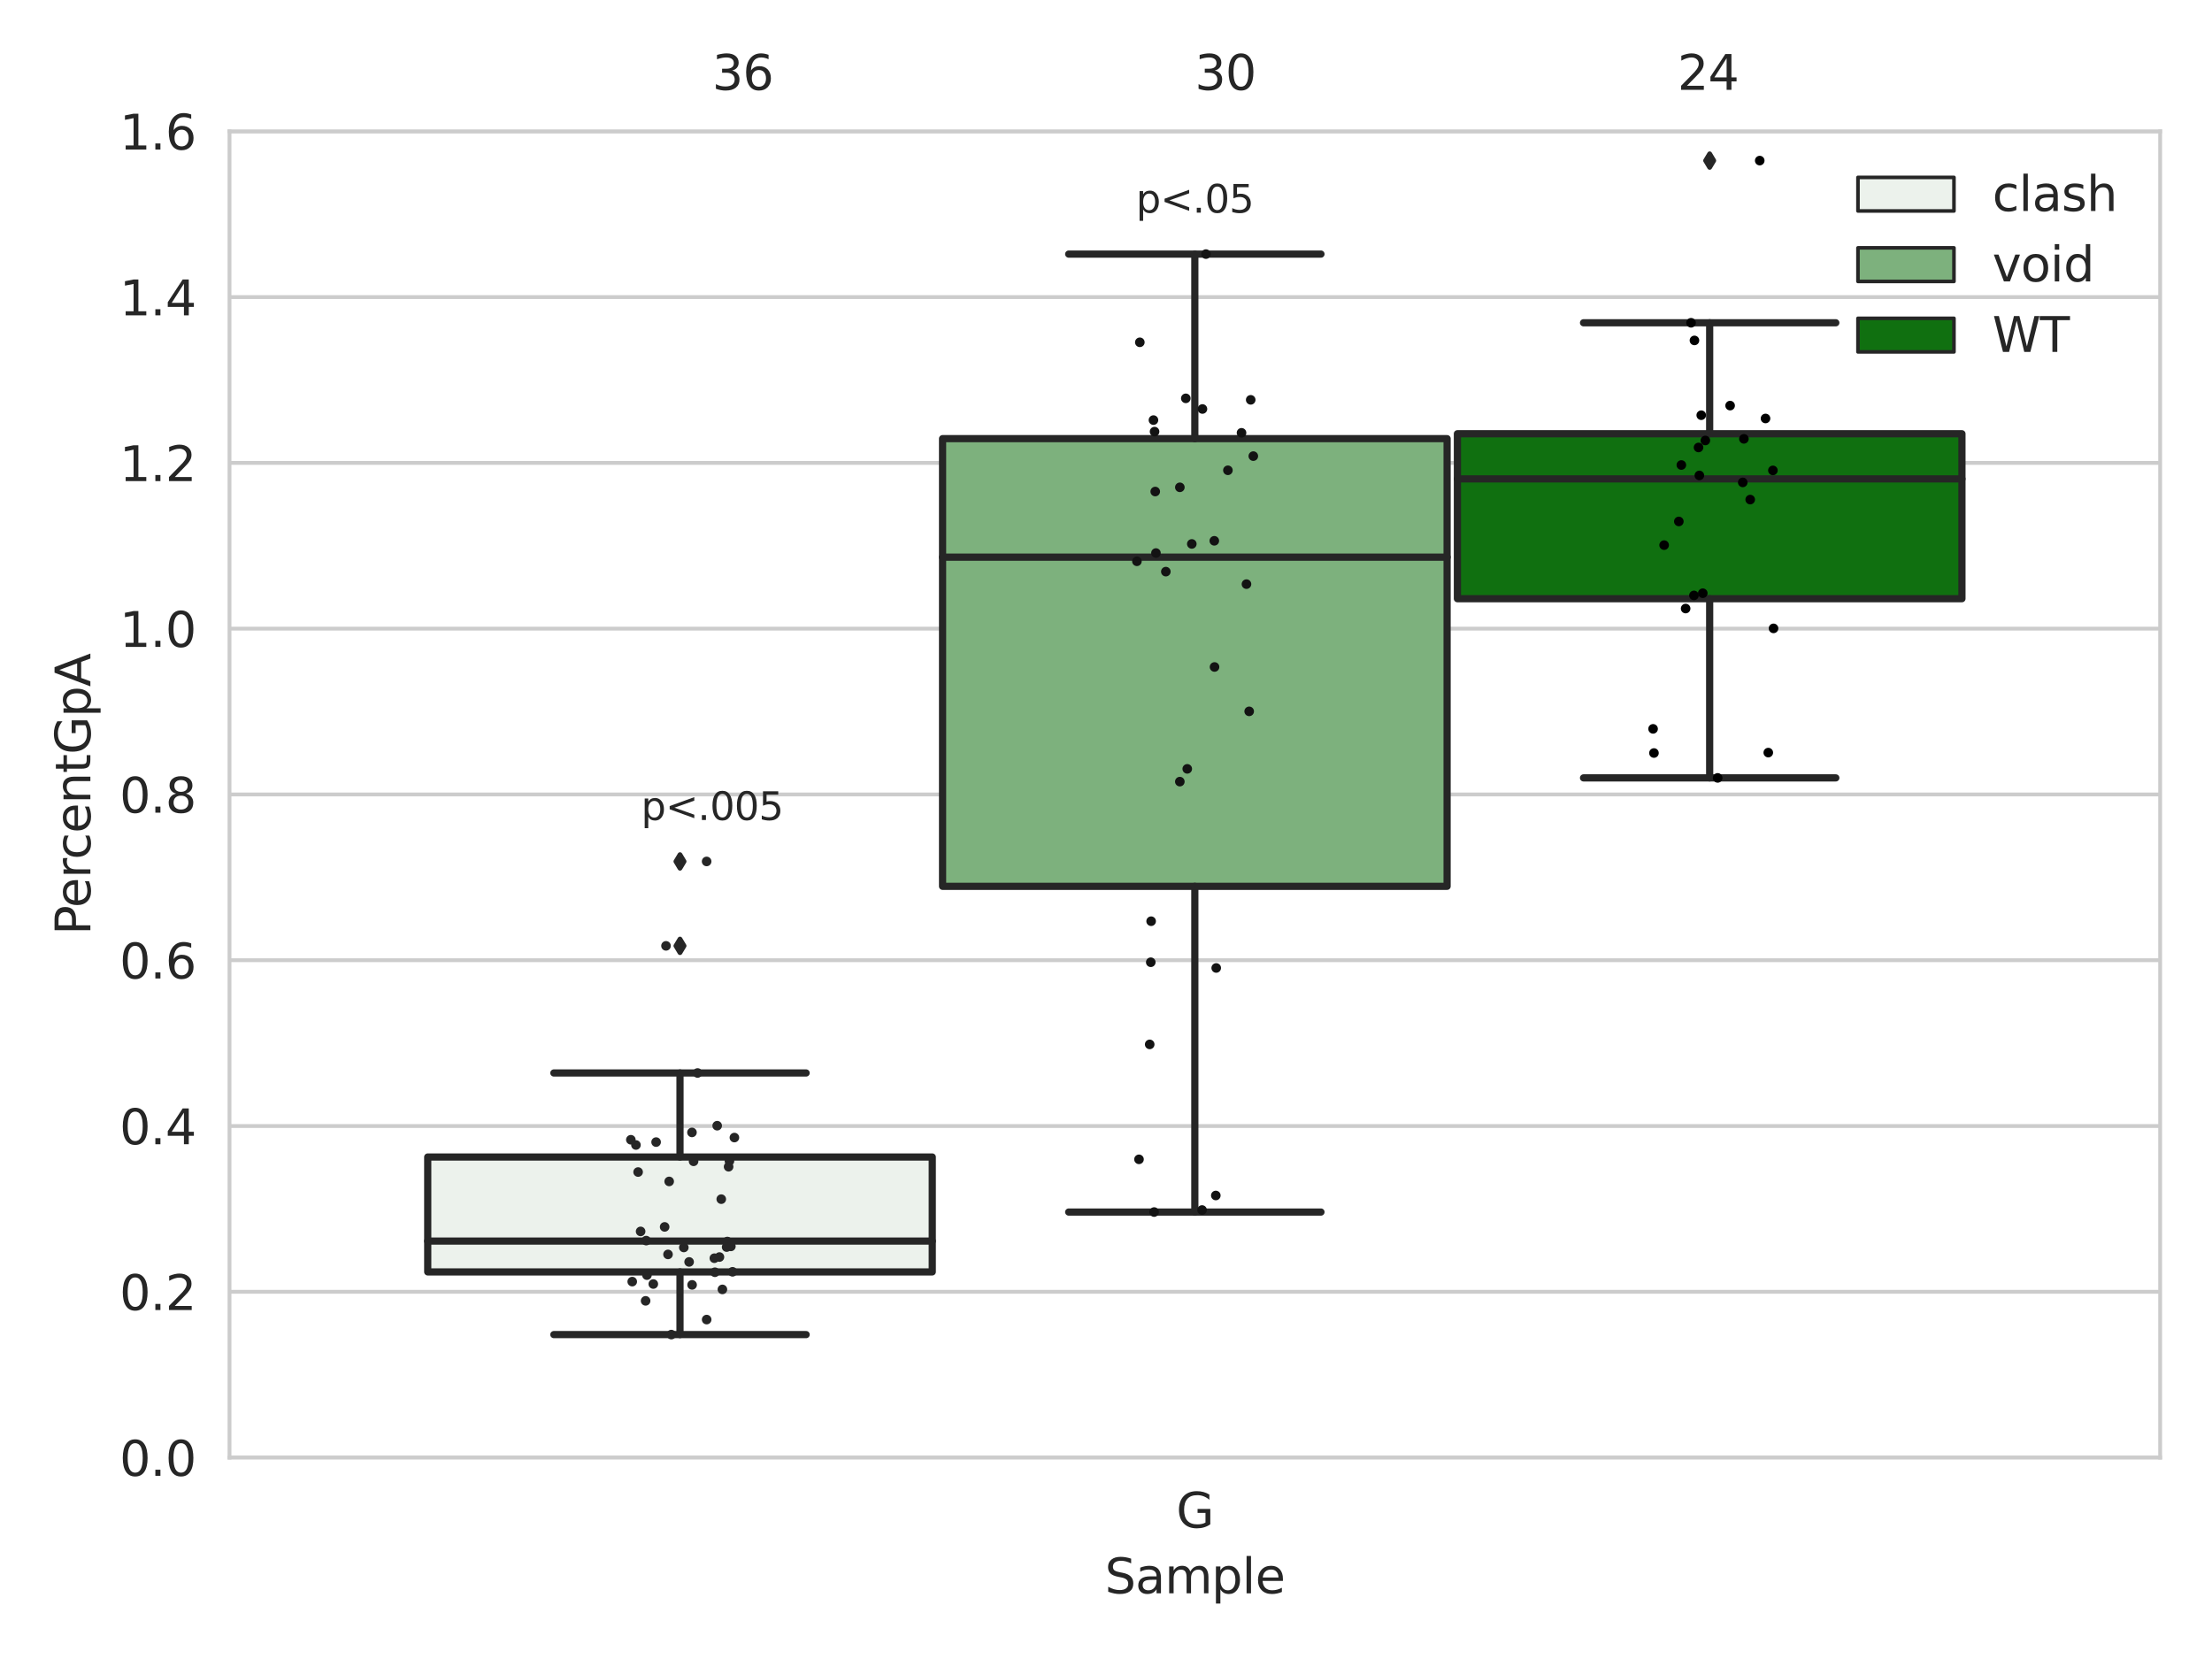 <?xml version="1.0" encoding="utf-8" standalone="no"?>
<!DOCTYPE svg PUBLIC "-//W3C//DTD SVG 1.1//EN"
  "http://www.w3.org/Graphics/SVG/1.1/DTD/svg11.dtd">
<svg xmlns:xlink="http://www.w3.org/1999/xlink" width="460.8pt" height="345.6pt" viewBox="0 0 460.8 345.6" xmlns="http://www.w3.org/2000/svg" version="1.1">
 <defs>
  <style type="text/css">*{stroke-linejoin: round; stroke-linecap: butt}</style>
 </defs>
 <g id="figure_1">
  <g id="patch_1">
   <path d="M 0 345.6 
L 460.8 345.6 
L 460.8 0 
L 0 0 
z
" style="fill: #ffffff"/>
  </g>
  <g id="axes_1">
   <g id="patch_2">
    <path d="M 47.81 303.64 
L 450 303.64 
L 450 27.354 
L 47.81 27.354 
z
" style="fill: #ffffff"/>
   </g>
   <g id="matplotlib.axis_1">
    <g id="xtick_1">
     <g id="text_1">
      <!-- G -->
      <g style="fill: #262626" transform="translate(245.031 318.238)scale(0.1 -0.1)">
       <defs>
        <path id="DejaVuSans-47" d="M 3809 666 
L 3809 1919 
L 2778 1919 
L 2778 2438 
L 4434 2438 
L 4434 434 
Q 4069 175 3628 42 
Q 3188 -91 2688 -91 
Q 1594 -91 976 548 
Q 359 1188 359 2328 
Q 359 3472 976 4111 
Q 1594 4750 2688 4750 
Q 3144 4750 3555 4637 
Q 3966 4525 4313 4306 
L 4313 3634 
Q 3963 3931 3569 4081 
Q 3175 4231 2741 4231 
Q 1884 4231 1454 3753 
Q 1025 3275 1025 2328 
Q 1025 1384 1454 906 
Q 1884 428 2741 428 
Q 3075 428 3337 486 
Q 3600 544 3809 666 
z
" transform="scale(0.016)"/>
       </defs>
       <use xlink:href="#DejaVuSans-47"/>
      </g>
     </g>
    </g>
    <g id="text_2">
     <!-- Sample -->
     <g style="fill: #262626" transform="translate(230.157 331.917)scale(0.1 -0.1)">
      <defs>
       <path id="DejaVuSans-53" d="M 3425 4513 
L 3425 3897 
Q 3066 4069 2747 4153 
Q 2428 4238 2131 4238 
Q 1616 4238 1336 4038 
Q 1056 3838 1056 3469 
Q 1056 3159 1242 3001 
Q 1428 2844 1947 2747 
L 2328 2669 
Q 3034 2534 3370 2195 
Q 3706 1856 3706 1288 
Q 3706 609 3251 259 
Q 2797 -91 1919 -91 
Q 1588 -91 1214 -16 
Q 841 59 441 206 
L 441 856 
Q 825 641 1194 531 
Q 1563 422 1919 422 
Q 2459 422 2753 634 
Q 3047 847 3047 1241 
Q 3047 1584 2836 1778 
Q 2625 1972 2144 2069 
L 1759 2144 
Q 1053 2284 737 2584 
Q 422 2884 422 3419 
Q 422 4038 858 4394 
Q 1294 4750 2059 4750 
Q 2388 4750 2728 4690 
Q 3069 4631 3425 4513 
z
" transform="scale(0.016)"/>
       <path id="DejaVuSans-61" d="M 2194 1759 
Q 1497 1759 1228 1600 
Q 959 1441 959 1056 
Q 959 750 1161 570 
Q 1363 391 1709 391 
Q 2188 391 2477 730 
Q 2766 1069 2766 1631 
L 2766 1759 
L 2194 1759 
z
M 3341 1997 
L 3341 0 
L 2766 0 
L 2766 531 
Q 2569 213 2275 61 
Q 1981 -91 1556 -91 
Q 1019 -91 701 211 
Q 384 513 384 1019 
Q 384 1609 779 1909 
Q 1175 2209 1959 2209 
L 2766 2209 
L 2766 2266 
Q 2766 2663 2505 2880 
Q 2244 3097 1772 3097 
Q 1472 3097 1187 3025 
Q 903 2953 641 2809 
L 641 3341 
Q 956 3463 1253 3523 
Q 1550 3584 1831 3584 
Q 2591 3584 2966 3190 
Q 3341 2797 3341 1997 
z
" transform="scale(0.016)"/>
       <path id="DejaVuSans-6d" d="M 3328 2828 
Q 3544 3216 3844 3400 
Q 4144 3584 4550 3584 
Q 5097 3584 5394 3201 
Q 5691 2819 5691 2113 
L 5691 0 
L 5113 0 
L 5113 2094 
Q 5113 2597 4934 2840 
Q 4756 3084 4391 3084 
Q 3944 3084 3684 2787 
Q 3425 2491 3425 1978 
L 3425 0 
L 2847 0 
L 2847 2094 
Q 2847 2600 2669 2842 
Q 2491 3084 2119 3084 
Q 1678 3084 1418 2786 
Q 1159 2488 1159 1978 
L 1159 0 
L 581 0 
L 581 3500 
L 1159 3500 
L 1159 2956 
Q 1356 3278 1631 3431 
Q 1906 3584 2284 3584 
Q 2666 3584 2933 3390 
Q 3200 3197 3328 2828 
z
" transform="scale(0.016)"/>
       <path id="DejaVuSans-70" d="M 1159 525 
L 1159 -1331 
L 581 -1331 
L 581 3500 
L 1159 3500 
L 1159 2969 
Q 1341 3281 1617 3432 
Q 1894 3584 2278 3584 
Q 2916 3584 3314 3078 
Q 3713 2572 3713 1747 
Q 3713 922 3314 415 
Q 2916 -91 2278 -91 
Q 1894 -91 1617 61 
Q 1341 213 1159 525 
z
M 3116 1747 
Q 3116 2381 2855 2742 
Q 2594 3103 2138 3103 
Q 1681 3103 1420 2742 
Q 1159 2381 1159 1747 
Q 1159 1113 1420 752 
Q 1681 391 2138 391 
Q 2594 391 2855 752 
Q 3116 1113 3116 1747 
z
" transform="scale(0.016)"/>
       <path id="DejaVuSans-6c" d="M 603 4863 
L 1178 4863 
L 1178 0 
L 603 0 
L 603 4863 
z
" transform="scale(0.016)"/>
       <path id="DejaVuSans-65" d="M 3597 1894 
L 3597 1613 
L 953 1613 
Q 991 1019 1311 708 
Q 1631 397 2203 397 
Q 2534 397 2845 478 
Q 3156 559 3463 722 
L 3463 178 
Q 3153 47 2828 -22 
Q 2503 -91 2169 -91 
Q 1331 -91 842 396 
Q 353 884 353 1716 
Q 353 2575 817 3079 
Q 1281 3584 2069 3584 
Q 2775 3584 3186 3129 
Q 3597 2675 3597 1894 
z
M 3022 2063 
Q 3016 2534 2758 2815 
Q 2500 3097 2075 3097 
Q 1594 3097 1305 2825 
Q 1016 2553 972 2059 
L 3022 2063 
z
" transform="scale(0.016)"/>
      </defs>
      <use xlink:href="#DejaVuSans-53"/>
      <use xlink:href="#DejaVuSans-61" x="63.477"/>
      <use xlink:href="#DejaVuSans-6d" x="124.756"/>
      <use xlink:href="#DejaVuSans-70" x="222.168"/>
      <use xlink:href="#DejaVuSans-6c" x="285.645"/>
      <use xlink:href="#DejaVuSans-65" x="313.428"/>
     </g>
    </g>
   </g>
   <g id="matplotlib.axis_2">
    <g id="ytick_1">
     <g id="line2d_1">
      <path d="M 47.81 303.64 
L 450 303.64 
" clip-path="url(#p12801e3c61)" style="fill: none; stroke: #cccccc; stroke-width: 0.8; stroke-linecap: round"/>
     </g>
     <g id="text_3">
      <!-- 0.0 -->
      <g style="fill: #262626" transform="translate(24.907 307.439)scale(0.1 -0.1)">
       <defs>
        <path id="DejaVuSans-30" d="M 2034 4250 
Q 1547 4250 1301 3770 
Q 1056 3291 1056 2328 
Q 1056 1369 1301 889 
Q 1547 409 2034 409 
Q 2525 409 2770 889 
Q 3016 1369 3016 2328 
Q 3016 3291 2770 3770 
Q 2525 4250 2034 4250 
z
M 2034 4750 
Q 2819 4750 3233 4129 
Q 3647 3509 3647 2328 
Q 3647 1150 3233 529 
Q 2819 -91 2034 -91 
Q 1250 -91 836 529 
Q 422 1150 422 2328 
Q 422 3509 836 4129 
Q 1250 4750 2034 4750 
z
" transform="scale(0.016)"/>
        <path id="DejaVuSans-2e" d="M 684 794 
L 1344 794 
L 1344 0 
L 684 0 
L 684 794 
z
" transform="scale(0.016)"/>
       </defs>
       <use xlink:href="#DejaVuSans-30"/>
       <use xlink:href="#DejaVuSans-2e" x="63.623"/>
       <use xlink:href="#DejaVuSans-30" x="95.41"/>
      </g>
     </g>
    </g>
    <g id="ytick_2">
     <g id="line2d_2">
      <path d="M 47.81 269.104 
L 450 269.104 
" clip-path="url(#p12801e3c61)" style="fill: none; stroke: #cccccc; stroke-width: 0.8; stroke-linecap: round"/>
     </g>
     <g id="text_4">
      <!-- 0.2 -->
      <g style="fill: #262626" transform="translate(24.907 272.903)scale(0.1 -0.1)">
       <defs>
        <path id="DejaVuSans-32" d="M 1228 531 
L 3431 531 
L 3431 0 
L 469 0 
L 469 531 
Q 828 903 1448 1529 
Q 2069 2156 2228 2338 
Q 2531 2678 2651 2914 
Q 2772 3150 2772 3378 
Q 2772 3750 2511 3984 
Q 2250 4219 1831 4219 
Q 1534 4219 1204 4116 
Q 875 4013 500 3803 
L 500 4441 
Q 881 4594 1212 4672 
Q 1544 4750 1819 4750 
Q 2544 4750 2975 4387 
Q 3406 4025 3406 3419 
Q 3406 3131 3298 2873 
Q 3191 2616 2906 2266 
Q 2828 2175 2409 1742 
Q 1991 1309 1228 531 
z
" transform="scale(0.016)"/>
       </defs>
       <use xlink:href="#DejaVuSans-30"/>
       <use xlink:href="#DejaVuSans-2e" x="63.623"/>
       <use xlink:href="#DejaVuSans-32" x="95.41"/>
      </g>
     </g>
    </g>
    <g id="ytick_3">
     <g id="line2d_3">
      <path d="M 47.81 234.568 
L 450 234.568 
" clip-path="url(#p12801e3c61)" style="fill: none; stroke: #cccccc; stroke-width: 0.8; stroke-linecap: round"/>
     </g>
     <g id="text_5">
      <!-- 0.4 -->
      <g style="fill: #262626" transform="translate(24.907 238.368)scale(0.1 -0.1)">
       <defs>
        <path id="DejaVuSans-34" d="M 2419 4116 
L 825 1625 
L 2419 1625 
L 2419 4116 
z
M 2253 4666 
L 3047 4666 
L 3047 1625 
L 3713 1625 
L 3713 1100 
L 3047 1100 
L 3047 0 
L 2419 0 
L 2419 1100 
L 313 1100 
L 313 1709 
L 2253 4666 
z
" transform="scale(0.016)"/>
       </defs>
       <use xlink:href="#DejaVuSans-30"/>
       <use xlink:href="#DejaVuSans-2e" x="63.623"/>
       <use xlink:href="#DejaVuSans-34" x="95.41"/>
      </g>
     </g>
    </g>
    <g id="ytick_4">
     <g id="line2d_4">
      <path d="M 47.81 200.033 
L 450 200.033 
" clip-path="url(#p12801e3c61)" style="fill: none; stroke: #cccccc; stroke-width: 0.8; stroke-linecap: round"/>
     </g>
     <g id="text_6">
      <!-- 0.6 -->
      <g style="fill: #262626" transform="translate(24.907 203.832)scale(0.1 -0.1)">
       <defs>
        <path id="DejaVuSans-36" d="M 2113 2584 
Q 1688 2584 1439 2293 
Q 1191 2003 1191 1497 
Q 1191 994 1439 701 
Q 1688 409 2113 409 
Q 2538 409 2786 701 
Q 3034 994 3034 1497 
Q 3034 2003 2786 2293 
Q 2538 2584 2113 2584 
z
M 3366 4563 
L 3366 3988 
Q 3128 4100 2886 4159 
Q 2644 4219 2406 4219 
Q 1781 4219 1451 3797 
Q 1122 3375 1075 2522 
Q 1259 2794 1537 2939 
Q 1816 3084 2150 3084 
Q 2853 3084 3261 2657 
Q 3669 2231 3669 1497 
Q 3669 778 3244 343 
Q 2819 -91 2113 -91 
Q 1303 -91 875 529 
Q 447 1150 447 2328 
Q 447 3434 972 4092 
Q 1497 4750 2381 4750 
Q 2619 4750 2861 4703 
Q 3103 4656 3366 4563 
z
" transform="scale(0.016)"/>
       </defs>
       <use xlink:href="#DejaVuSans-30"/>
       <use xlink:href="#DejaVuSans-2e" x="63.623"/>
       <use xlink:href="#DejaVuSans-36" x="95.41"/>
      </g>
     </g>
    </g>
    <g id="ytick_5">
     <g id="line2d_5">
      <path d="M 47.81 165.497 
L 450 165.497 
" clip-path="url(#p12801e3c61)" style="fill: none; stroke: #cccccc; stroke-width: 0.8; stroke-linecap: round"/>
     </g>
     <g id="text_7">
      <!-- 0.8 -->
      <g style="fill: #262626" transform="translate(24.907 169.296)scale(0.1 -0.1)">
       <defs>
        <path id="DejaVuSans-38" d="M 2034 2216 
Q 1584 2216 1326 1975 
Q 1069 1734 1069 1313 
Q 1069 891 1326 650 
Q 1584 409 2034 409 
Q 2484 409 2743 651 
Q 3003 894 3003 1313 
Q 3003 1734 2745 1975 
Q 2488 2216 2034 2216 
z
M 1403 2484 
Q 997 2584 770 2862 
Q 544 3141 544 3541 
Q 544 4100 942 4425 
Q 1341 4750 2034 4750 
Q 2731 4750 3128 4425 
Q 3525 4100 3525 3541 
Q 3525 3141 3298 2862 
Q 3072 2584 2669 2484 
Q 3125 2378 3379 2068 
Q 3634 1759 3634 1313 
Q 3634 634 3220 271 
Q 2806 -91 2034 -91 
Q 1263 -91 848 271 
Q 434 634 434 1313 
Q 434 1759 690 2068 
Q 947 2378 1403 2484 
z
M 1172 3481 
Q 1172 3119 1398 2916 
Q 1625 2713 2034 2713 
Q 2441 2713 2670 2916 
Q 2900 3119 2900 3481 
Q 2900 3844 2670 4047 
Q 2441 4250 2034 4250 
Q 1625 4250 1398 4047 
Q 1172 3844 1172 3481 
z
" transform="scale(0.016)"/>
       </defs>
       <use xlink:href="#DejaVuSans-30"/>
       <use xlink:href="#DejaVuSans-2e" x="63.623"/>
       <use xlink:href="#DejaVuSans-38" x="95.41"/>
      </g>
     </g>
    </g>
    <g id="ytick_6">
     <g id="line2d_6">
      <path d="M 47.81 130.961 
L 450 130.961 
" clip-path="url(#p12801e3c61)" style="fill: none; stroke: #cccccc; stroke-width: 0.8; stroke-linecap: round"/>
     </g>
     <g id="text_8">
      <!-- 1.0 -->
      <g style="fill: #262626" transform="translate(24.907 134.76)scale(0.1 -0.1)">
       <defs>
        <path id="DejaVuSans-31" d="M 794 531 
L 1825 531 
L 1825 4091 
L 703 3866 
L 703 4441 
L 1819 4666 
L 2450 4666 
L 2450 531 
L 3481 531 
L 3481 0 
L 794 0 
L 794 531 
z
" transform="scale(0.016)"/>
       </defs>
       <use xlink:href="#DejaVuSans-31"/>
       <use xlink:href="#DejaVuSans-2e" x="63.623"/>
       <use xlink:href="#DejaVuSans-30" x="95.41"/>
      </g>
     </g>
    </g>
    <g id="ytick_7">
     <g id="line2d_7">
      <path d="M 47.81 96.425 
L 450 96.425 
" clip-path="url(#p12801e3c61)" style="fill: none; stroke: #cccccc; stroke-width: 0.8; stroke-linecap: round"/>
     </g>
     <g id="text_9">
      <!-- 1.2 -->
      <g style="fill: #262626" transform="translate(24.907 100.225)scale(0.1 -0.1)">
       <use xlink:href="#DejaVuSans-31"/>
       <use xlink:href="#DejaVuSans-2e" x="63.623"/>
       <use xlink:href="#DejaVuSans-32" x="95.41"/>
      </g>
     </g>
    </g>
    <g id="ytick_8">
     <g id="line2d_8">
      <path d="M 47.81 61.89 
L 450 61.89 
" clip-path="url(#p12801e3c61)" style="fill: none; stroke: #cccccc; stroke-width: 0.8; stroke-linecap: round"/>
     </g>
     <g id="text_10">
      <!-- 1.4 -->
      <g style="fill: #262626" transform="translate(24.907 65.689)scale(0.1 -0.1)">
       <use xlink:href="#DejaVuSans-31"/>
       <use xlink:href="#DejaVuSans-2e" x="63.623"/>
       <use xlink:href="#DejaVuSans-34" x="95.41"/>
      </g>
     </g>
    </g>
    <g id="ytick_9">
     <g id="line2d_9">
      <path d="M 47.81 27.354 
L 450 27.354 
" clip-path="url(#p12801e3c61)" style="fill: none; stroke: #cccccc; stroke-width: 0.8; stroke-linecap: round"/>
     </g>
     <g id="text_11">
      <!-- 1.6 -->
      <g style="fill: #262626" transform="translate(24.907 31.153)scale(0.1 -0.1)">
       <use xlink:href="#DejaVuSans-31"/>
       <use xlink:href="#DejaVuSans-2e" x="63.623"/>
       <use xlink:href="#DejaVuSans-36" x="95.41"/>
      </g>
     </g>
    </g>
    <g id="text_12">
     <!-- PercentGpA -->
     <g style="fill: #262626" transform="translate(18.827 194.774)rotate(-90)scale(0.1 -0.1)">
      <defs>
       <path id="DejaVuSans-50" d="M 1259 4147 
L 1259 2394 
L 2053 2394 
Q 2494 2394 2734 2622 
Q 2975 2850 2975 3272 
Q 2975 3691 2734 3919 
Q 2494 4147 2053 4147 
L 1259 4147 
z
M 628 4666 
L 2053 4666 
Q 2838 4666 3239 4311 
Q 3641 3956 3641 3272 
Q 3641 2581 3239 2228 
Q 2838 1875 2053 1875 
L 1259 1875 
L 1259 0 
L 628 0 
L 628 4666 
z
" transform="scale(0.016)"/>
       <path id="DejaVuSans-72" d="M 2631 2963 
Q 2534 3019 2420 3045 
Q 2306 3072 2169 3072 
Q 1681 3072 1420 2755 
Q 1159 2438 1159 1844 
L 1159 0 
L 581 0 
L 581 3500 
L 1159 3500 
L 1159 2956 
Q 1341 3275 1631 3429 
Q 1922 3584 2338 3584 
Q 2397 3584 2469 3576 
Q 2541 3569 2628 3553 
L 2631 2963 
z
" transform="scale(0.016)"/>
       <path id="DejaVuSans-63" d="M 3122 3366 
L 3122 2828 
Q 2878 2963 2633 3030 
Q 2388 3097 2138 3097 
Q 1578 3097 1268 2742 
Q 959 2388 959 1747 
Q 959 1106 1268 751 
Q 1578 397 2138 397 
Q 2388 397 2633 464 
Q 2878 531 3122 666 
L 3122 134 
Q 2881 22 2623 -34 
Q 2366 -91 2075 -91 
Q 1284 -91 818 406 
Q 353 903 353 1747 
Q 353 2603 823 3093 
Q 1294 3584 2113 3584 
Q 2378 3584 2631 3529 
Q 2884 3475 3122 3366 
z
" transform="scale(0.016)"/>
       <path id="DejaVuSans-6e" d="M 3513 2113 
L 3513 0 
L 2938 0 
L 2938 2094 
Q 2938 2591 2744 2837 
Q 2550 3084 2163 3084 
Q 1697 3084 1428 2787 
Q 1159 2491 1159 1978 
L 1159 0 
L 581 0 
L 581 3500 
L 1159 3500 
L 1159 2956 
Q 1366 3272 1645 3428 
Q 1925 3584 2291 3584 
Q 2894 3584 3203 3211 
Q 3513 2838 3513 2113 
z
" transform="scale(0.016)"/>
       <path id="DejaVuSans-74" d="M 1172 4494 
L 1172 3500 
L 2356 3500 
L 2356 3053 
L 1172 3053 
L 1172 1153 
Q 1172 725 1289 603 
Q 1406 481 1766 481 
L 2356 481 
L 2356 0 
L 1766 0 
Q 1100 0 847 248 
Q 594 497 594 1153 
L 594 3053 
L 172 3053 
L 172 3500 
L 594 3500 
L 594 4494 
L 1172 4494 
z
" transform="scale(0.016)"/>
       <path id="DejaVuSans-41" d="M 2188 4044 
L 1331 1722 
L 3047 1722 
L 2188 4044 
z
M 1831 4666 
L 2547 4666 
L 4325 0 
L 3669 0 
L 3244 1197 
L 1141 1197 
L 716 0 
L 50 0 
L 1831 4666 
z
" transform="scale(0.016)"/>
      </defs>
      <use xlink:href="#DejaVuSans-50"/>
      <use xlink:href="#DejaVuSans-65" x="56.678"/>
      <use xlink:href="#DejaVuSans-72" x="118.201"/>
      <use xlink:href="#DejaVuSans-63" x="157.064"/>
      <use xlink:href="#DejaVuSans-65" x="212.045"/>
      <use xlink:href="#DejaVuSans-6e" x="273.568"/>
      <use xlink:href="#DejaVuSans-74" x="336.947"/>
      <use xlink:href="#DejaVuSans-47" x="376.156"/>
      <use xlink:href="#DejaVuSans-70" x="453.646"/>
      <use xlink:href="#DejaVuSans-41" x="517.123"/>
     </g>
    </g>
   </g>
   <g id="patch_3">
    <path d="M 89.102 264.961 
L 194.207 264.961 
L 194.207 241.026 
L 89.102 241.026 
L 89.102 264.961 
z
" clip-path="url(#p12801e3c61)" style="fill: #ecf2ec; stroke: #262626; stroke-width: 1.5; stroke-linejoin: miter"/>
   </g>
   <g id="patch_4">
    <path d="M 196.352 184.636 
L 301.458 184.636 
L 301.458 91.378 
L 196.352 91.378 
L 196.352 184.636 
z
" clip-path="url(#p12801e3c61)" style="fill: #7db17d; stroke: #262626; stroke-width: 1.5; stroke-linejoin: miter"/>
   </g>
   <g id="patch_5">
    <path d="M 303.603 124.72 
L 408.708 124.72 
L 408.708 90.359 
L 303.603 90.359 
L 303.603 124.72 
z
" clip-path="url(#p12801e3c61)" style="fill: #107010; stroke: #262626; stroke-width: 1.5; stroke-linejoin: miter"/>
   </g>
   <g id="patch_6">
    <path d="M 248.905 303.64 
L 248.905 303.64 
L 248.905 303.64 
L 248.905 303.64 
z
" clip-path="url(#p12801e3c61)" style="fill: #ecf2ec; stroke: #262626; stroke-width: 0.75; stroke-linejoin: miter"/>
   </g>
   <g id="patch_7">
    <path d="M 248.905 303.64 
L 248.905 303.64 
L 248.905 303.64 
L 248.905 303.64 
z
" clip-path="url(#p12801e3c61)" style="fill: #7db17d; stroke: #262626; stroke-width: 0.75; stroke-linejoin: miter"/>
   </g>
   <g id="patch_8">
    <path d="M 248.905 303.64 
L 248.905 303.64 
L 248.905 303.64 
L 248.905 303.64 
z
" clip-path="url(#p12801e3c61)" style="fill: #107010; stroke: #262626; stroke-width: 0.75; stroke-linejoin: miter"/>
   </g>
   <g id="PathCollection_1"/>
   <g id="PathCollection_2"/>
   <g id="PathCollection_3"/>
   <g id="line2d_10">
    <path d="M 141.654 264.961 
L 141.654 278.019 
" clip-path="url(#p12801e3c61)" style="fill: none; stroke: #262626; stroke-width: 1.5; stroke-linecap: round"/>
   </g>
   <g id="line2d_11">
    <path d="M 141.654 241.026 
L 141.654 223.521 
" clip-path="url(#p12801e3c61)" style="fill: none; stroke: #262626; stroke-width: 1.5; stroke-linecap: round"/>
   </g>
   <g id="line2d_12">
    <path d="M 115.378 278.019 
L 167.931 278.019 
" clip-path="url(#p12801e3c61)" style="fill: none; stroke: #262626; stroke-width: 1.5; stroke-linecap: round"/>
   </g>
   <g id="line2d_13">
    <path d="M 115.378 223.521 
L 167.931 223.521 
" clip-path="url(#p12801e3c61)" style="fill: none; stroke: #262626; stroke-width: 1.5; stroke-linecap: round"/>
   </g>
   <g id="line2d_14">
    <defs>
     <path id="m57397d54c6" d="M -0 1.414 
L 0.849 0 
L 0 -1.414 
L -0.849 -0 
z
" style="stroke: #262626; stroke-linejoin: miter"/>
    </defs>
    <g clip-path="url(#p12801e3c61)">
     <use xlink:href="#m57397d54c6" x="141.654" y="179.454" style="fill: #262626; stroke: #262626; stroke-linejoin: miter"/>
     <use xlink:href="#m57397d54c6" x="141.654" y="197.038" style="fill: #262626; stroke: #262626; stroke-linejoin: miter"/>
    </g>
   </g>
   <g id="line2d_15">
    <path d="M 248.905 184.636 
L 248.905 252.492 
" clip-path="url(#p12801e3c61)" style="fill: none; stroke: #262626; stroke-width: 1.5; stroke-linecap: round"/>
   </g>
   <g id="line2d_16">
    <path d="M 248.905 91.378 
L 248.905 52.933 
" clip-path="url(#p12801e3c61)" style="fill: none; stroke: #262626; stroke-width: 1.5; stroke-linecap: round"/>
   </g>
   <g id="line2d_17">
    <path d="M 222.629 252.492 
L 275.181 252.492 
" clip-path="url(#p12801e3c61)" style="fill: none; stroke: #262626; stroke-width: 1.5; stroke-linecap: round"/>
   </g>
   <g id="line2d_18">
    <path d="M 222.629 52.933 
L 275.181 52.933 
" clip-path="url(#p12801e3c61)" style="fill: none; stroke: #262626; stroke-width: 1.5; stroke-linecap: round"/>
   </g>
   <g id="line2d_19"/>
   <g id="line2d_20">
    <path d="M 356.156 124.72 
L 356.156 162.048 
" clip-path="url(#p12801e3c61)" style="fill: none; stroke: #262626; stroke-width: 1.5; stroke-linecap: round"/>
   </g>
   <g id="line2d_21">
    <path d="M 356.156 90.359 
L 356.156 67.24 
" clip-path="url(#p12801e3c61)" style="fill: none; stroke: #262626; stroke-width: 1.5; stroke-linecap: round"/>
   </g>
   <g id="line2d_22">
    <path d="M 329.879 162.048 
L 382.432 162.048 
" clip-path="url(#p12801e3c61)" style="fill: none; stroke: #262626; stroke-width: 1.5; stroke-linecap: round"/>
   </g>
   <g id="line2d_23">
    <path d="M 329.879 67.24 
L 382.432 67.24 
" clip-path="url(#p12801e3c61)" style="fill: none; stroke: #262626; stroke-width: 1.5; stroke-linecap: round"/>
   </g>
   <g id="line2d_24">
    <g clip-path="url(#p12801e3c61)">
     <use xlink:href="#m57397d54c6" x="356.156" y="33.455" style="fill: #262626; stroke: #262626; stroke-linejoin: miter"/>
    </g>
   </g>
   <g id="line2d_25">
    <path d="M 89.102 258.537 
L 194.207 258.537 
" clip-path="url(#p12801e3c61)" style="fill: none; stroke: #262626; stroke-width: 1.5; stroke-linecap: round"/>
   </g>
   <g id="line2d_26">
    <path d="M 196.352 116.067 
L 301.458 116.067 
" clip-path="url(#p12801e3c61)" style="fill: none; stroke: #262626; stroke-width: 1.5; stroke-linecap: round"/>
   </g>
   <g id="line2d_27">
    <path d="M 303.603 99.767 
L 408.708 99.767 
" clip-path="url(#p12801e3c61)" style="fill: none; stroke: #262626; stroke-width: 1.5; stroke-linecap: round"/>
   </g>
   <g id="patch_9">
    <path d="M 47.81 303.64 
L 47.81 27.354 
" style="fill: none; stroke: #cccccc; stroke-width: 0.8; stroke-linejoin: miter; stroke-linecap: square"/>
   </g>
   <g id="patch_10">
    <path d="M 450 303.64 
L 450 27.354 
" style="fill: none; stroke: #cccccc; stroke-width: 0.8; stroke-linejoin: miter; stroke-linecap: square"/>
   </g>
   <g id="patch_11">
    <path d="M 47.81 303.64 
L 450 303.64 
" style="fill: none; stroke: #cccccc; stroke-width: 0.8; stroke-linejoin: miter; stroke-linecap: square"/>
   </g>
   <g id="patch_12">
    <path d="M 47.81 27.354 
L 450 27.354 
" style="fill: none; stroke: #cccccc; stroke-width: 0.8; stroke-linejoin: miter; stroke-linecap: square"/>
   </g>
   <g id="PathCollection_4">
    <defs>
     <path id="C0_0_6867c72a27" d="M 0 1 
C 0.265 1 0.52 0.895 0.707 0.707 
C 0.895 0.52 1 0.265 1 -0 
C 1 -0.265 0.895 -0.52 0.707 -0.707 
C 0.52 -0.895 0.265 -1 0 -1 
C -0.265 -1 -0.52 -0.895 -0.707 -0.707 
C -0.895 -0.52 -1 -0.265 -1 0 
C -1 0.265 -0.895 0.52 -0.707 0.707 
C -0.52 0.895 -0.265 1 0 1 
z
"/>
    </defs>
    <g clip-path="url(#p12801e3c61)">
     <use xlink:href="#C0_0_6867c72a27" x="131.706" y="266.983" style="fill: #262626"/>
    </g>
    <g clip-path="url(#p12801e3c61)">
     <use xlink:href="#C0_0_6867c72a27" x="151.519" y="258.633" style="fill: #262626"/>
    </g>
    <g clip-path="url(#p12801e3c61)">
     <use xlink:href="#C0_0_6867c72a27" x="136.095" y="267.484" style="fill: #262626"/>
    </g>
    <g clip-path="url(#p12801e3c61)">
     <use xlink:href="#C0_0_6867c72a27" x="132.48" y="238.523" style="fill: #262626"/>
    </g>
    <g clip-path="url(#p12801e3c61)">
     <use xlink:href="#C0_0_6867c72a27" x="150.49" y="268.606" style="fill: #262626"/>
    </g>
    <g clip-path="url(#p12801e3c61)">
     <use xlink:href="#C0_0_6867c72a27" x="148.814" y="262.108" style="fill: #262626"/>
    </g>
    <g clip-path="url(#p12801e3c61)">
     <use xlink:href="#C0_0_6867c72a27" x="144.485" y="241.922" style="fill: #262626"/>
    </g>
    <g clip-path="url(#p12801e3c61)">
     <use xlink:href="#C0_0_6867c72a27" x="148.929" y="265.032" style="fill: #262626"/>
    </g>
    <g clip-path="url(#p12801e3c61)">
     <use xlink:href="#C0_0_6867c72a27" x="144.149" y="235.901" style="fill: #262626"/>
    </g>
    <g clip-path="url(#p12801e3c61)">
     <use xlink:href="#C0_0_6867c72a27" x="147.204" y="179.454" style="fill: #262626"/>
    </g>
    <g clip-path="url(#p12801e3c61)">
     <use xlink:href="#C0_0_6867c72a27" x="138.742" y="197.038" style="fill: #262626"/>
    </g>
    <g clip-path="url(#p12801e3c61)">
     <use xlink:href="#C0_0_6867c72a27" x="139.159" y="261.315" style="fill: #262626"/>
    </g>
    <g clip-path="url(#p12801e3c61)">
     <use xlink:href="#C0_0_6867c72a27" x="147.209" y="274.891" style="fill: #262626"/>
    </g>
    <g clip-path="url(#p12801e3c61)">
     <use xlink:href="#C0_0_6867c72a27" x="151.372" y="259.79" style="fill: #262626"/>
    </g>
    <g clip-path="url(#p12801e3c61)">
     <use xlink:href="#C0_0_6867c72a27" x="149.402" y="234.504" style="fill: #262626"/>
    </g>
    <g clip-path="url(#p12801e3c61)">
     <use xlink:href="#C0_0_6867c72a27" x="144.177" y="267.664" style="fill: #262626"/>
    </g>
    <g clip-path="url(#p12801e3c61)">
     <use xlink:href="#C0_0_6867c72a27" x="134.492" y="270.989" style="fill: #262626"/>
    </g>
    <g clip-path="url(#p12801e3c61)">
     <use xlink:href="#C0_0_6867c72a27" x="143.556" y="262.883" style="fill: #262626"/>
    </g>
    <g clip-path="url(#p12801e3c61)">
     <use xlink:href="#C0_0_6867c72a27" x="138.458" y="255.585" style="fill: #262626"/>
    </g>
    <g clip-path="url(#p12801e3c61)">
     <use xlink:href="#C0_0_6867c72a27" x="152.989" y="236.976" style="fill: #262626"/>
    </g>
    <g clip-path="url(#p12801e3c61)">
     <use xlink:href="#C0_0_6867c72a27" x="136.68" y="237.918" style="fill: #262626"/>
    </g>
    <g clip-path="url(#p12801e3c61)">
     <use xlink:href="#C0_0_6867c72a27" x="149.872" y="261.864" style="fill: #262626"/>
    </g>
    <g clip-path="url(#p12801e3c61)">
     <use xlink:href="#C0_0_6867c72a27" x="151.959" y="241.861" style="fill: #262626"/>
    </g>
    <g clip-path="url(#p12801e3c61)">
     <use xlink:href="#C0_0_6867c72a27" x="139.402" y="246.113" style="fill: #262626"/>
    </g>
    <g clip-path="url(#p12801e3c61)">
     <use xlink:href="#C0_0_6867c72a27" x="152.255" y="259.646" style="fill: #262626"/>
    </g>
    <g clip-path="url(#p12801e3c61)">
     <use xlink:href="#C0_0_6867c72a27" x="132.93" y="244.156" style="fill: #262626"/>
    </g>
    <g clip-path="url(#p12801e3c61)">
     <use xlink:href="#C0_0_6867c72a27" x="150.253" y="249.806" style="fill: #262626"/>
    </g>
    <g clip-path="url(#p12801e3c61)">
     <use xlink:href="#C0_0_6867c72a27" x="151.78" y="243.054" style="fill: #262626"/>
    </g>
    <g clip-path="url(#p12801e3c61)">
     <use xlink:href="#C0_0_6867c72a27" x="139.851" y="278.019" style="fill: #262626"/>
    </g>
    <g clip-path="url(#p12801e3c61)">
     <use xlink:href="#C0_0_6867c72a27" x="145.317" y="223.521" style="fill: #262626"/>
    </g>
    <g clip-path="url(#p12801e3c61)">
     <use xlink:href="#C0_0_6867c72a27" x="134.617" y="258.441" style="fill: #262626"/>
    </g>
    <g clip-path="url(#p12801e3c61)">
     <use xlink:href="#C0_0_6867c72a27" x="134.772" y="265.632" style="fill: #262626"/>
    </g>
    <g clip-path="url(#p12801e3c61)">
     <use xlink:href="#C0_0_6867c72a27" x="133.452" y="256.525" style="fill: #262626"/>
    </g>
    <g clip-path="url(#p12801e3c61)">
     <use xlink:href="#C0_0_6867c72a27" x="152.602" y="264.938" style="fill: #262626"/>
    </g>
    <g clip-path="url(#p12801e3c61)">
     <use xlink:href="#C0_0_6867c72a27" x="131.418" y="237.431" style="fill: #262626"/>
    </g>
    <g clip-path="url(#p12801e3c61)">
     <use xlink:href="#C0_0_6867c72a27" x="142.452" y="259.87" style="fill: #262626"/>
    </g>
   </g>
   <g id="PathCollection_5">
    <defs>
     <path id="C1_0_0120d8a6a5" d="M 0 1 
C 0.265 1 0.52 0.895 0.707 0.707 
C 0.895 0.52 1 0.265 1 -0 
C 1 -0.265 0.895 -0.52 0.707 -0.707 
C 0.52 -0.895 0.265 -1 0 -1 
C -0.265 -1 -0.52 -0.895 -0.707 -0.707 
C -0.895 -0.52 -1 -0.265 -1 0 
C -1 0.265 -0.895 0.52 -0.707 0.707 
C -0.52 0.895 -0.265 1 0 1 
z
"/>
    </defs>
    <g clip-path="url(#p12801e3c61)">
     <use xlink:href="#C1_0_0120d8a6a5" x="245.781" y="162.826" style="fill: #131313"/>
    </g>
    <g clip-path="url(#p12801e3c61)">
     <use xlink:href="#C1_0_0120d8a6a5" x="253.276" y="249.041" style="fill: #131313"/>
    </g>
    <g clip-path="url(#p12801e3c61)">
     <use xlink:href="#C1_0_0120d8a6a5" x="247.327" y="160.167" style="fill: #131313"/>
    </g>
    <g clip-path="url(#p12801e3c61)">
     <use xlink:href="#C1_0_0120d8a6a5" x="239.503" y="217.566" style="fill: #131313"/>
    </g>
    <g clip-path="url(#p12801e3c61)">
     <use xlink:href="#C1_0_0120d8a6a5" x="239.802" y="191.906" style="fill: #131313"/>
    </g>
    <g clip-path="url(#p12801e3c61)">
     <use xlink:href="#C1_0_0120d8a6a5" x="239.726" y="200.454" style="fill: #131313"/>
    </g>
    <g clip-path="url(#p12801e3c61)">
     <use xlink:href="#C1_0_0120d8a6a5" x="248.274" y="113.31" style="fill: #131313"/>
    </g>
    <g clip-path="url(#p12801e3c61)">
     <use xlink:href="#C1_0_0120d8a6a5" x="255.795" y="97.97" style="fill: #131313"/>
    </g>
    <g clip-path="url(#p12801e3c61)">
     <use xlink:href="#C1_0_0120d8a6a5" x="237.273" y="241.511" style="fill: #131313"/>
    </g>
    <g clip-path="url(#p12801e3c61)">
     <use xlink:href="#C1_0_0120d8a6a5" x="236.84" y="116.926" style="fill: #131313"/>
    </g>
    <g clip-path="url(#p12801e3c61)">
     <use xlink:href="#C1_0_0120d8a6a5" x="250.409" y="252.069" style="fill: #131313"/>
    </g>
    <g clip-path="url(#p12801e3c61)">
     <use xlink:href="#C1_0_0120d8a6a5" x="253.361" y="201.644" style="fill: #131313"/>
    </g>
    <g clip-path="url(#p12801e3c61)">
     <use xlink:href="#C1_0_0120d8a6a5" x="251.222" y="52.933" style="fill: #131313"/>
    </g>
    <g clip-path="url(#p12801e3c61)">
     <use xlink:href="#C1_0_0120d8a6a5" x="240.286" y="87.514" style="fill: #131313"/>
    </g>
    <g clip-path="url(#p12801e3c61)">
     <use xlink:href="#C1_0_0120d8a6a5" x="240.657" y="102.395" style="fill: #131313"/>
    </g>
    <g clip-path="url(#p12801e3c61)">
     <use xlink:href="#C1_0_0120d8a6a5" x="259.663" y="121.684" style="fill: #131313"/>
    </g>
    <g clip-path="url(#p12801e3c61)">
     <use xlink:href="#C1_0_0120d8a6a5" x="260.546" y="83.293" style="fill: #131313"/>
    </g>
    <g clip-path="url(#p12801e3c61)">
     <use xlink:href="#C1_0_0120d8a6a5" x="260.227" y="148.187" style="fill: #131313"/>
    </g>
    <g clip-path="url(#p12801e3c61)">
     <use xlink:href="#C1_0_0120d8a6a5" x="237.448" y="71.308" style="fill: #131313"/>
    </g>
    <g clip-path="url(#p12801e3c61)">
     <use xlink:href="#C1_0_0120d8a6a5" x="252.962" y="112.66" style="fill: #131313"/>
    </g>
    <g clip-path="url(#p12801e3c61)">
     <use xlink:href="#C1_0_0120d8a6a5" x="242.865" y="119.082" style="fill: #131313"/>
    </g>
    <g clip-path="url(#p12801e3c61)">
     <use xlink:href="#C1_0_0120d8a6a5" x="240.806" y="115.207" style="fill: #131313"/>
    </g>
    <g clip-path="url(#p12801e3c61)">
     <use xlink:href="#C1_0_0120d8a6a5" x="258.633" y="90.165" style="fill: #131313"/>
    </g>
    <g clip-path="url(#p12801e3c61)">
     <use xlink:href="#C1_0_0120d8a6a5" x="240.516" y="89.915" style="fill: #131313"/>
    </g>
    <g clip-path="url(#p12801e3c61)">
     <use xlink:href="#C1_0_0120d8a6a5" x="247.025" y="82.982" style="fill: #131313"/>
    </g>
    <g clip-path="url(#p12801e3c61)">
     <use xlink:href="#C1_0_0120d8a6a5" x="240.43" y="252.492" style="fill: #131313"/>
    </g>
    <g clip-path="url(#p12801e3c61)">
     <use xlink:href="#C1_0_0120d8a6a5" x="245.784" y="101.518" style="fill: #131313"/>
    </g>
    <g clip-path="url(#p12801e3c61)">
     <use xlink:href="#C1_0_0120d8a6a5" x="250.491" y="85.199" style="fill: #131313"/>
    </g>
    <g clip-path="url(#p12801e3c61)">
     <use xlink:href="#C1_0_0120d8a6a5" x="261.088" y="95.018" style="fill: #131313"/>
    </g>
    <g clip-path="url(#p12801e3c61)">
     <use xlink:href="#C1_0_0120d8a6a5" x="253.01" y="138.944" style="fill: #131313"/>
    </g>
   </g>
   <g id="PathCollection_6">
    <defs>
     <path id="C2_0_c5a756f747" d="M 0 1 
C 0.265 1 0.52 0.895 0.707 0.707 
C 0.895 0.52 1 0.265 1 -0 
C 1 -0.265 0.895 -0.52 0.707 -0.707 
C 0.52 -0.895 0.265 -1 0 -1 
C -0.265 -1 -0.52 -0.895 -0.707 -0.707 
C -0.895 -0.52 -1 -0.265 -1 0 
C -1 0.265 -0.895 0.52 -0.707 0.707 
C -0.52 0.895 -0.265 1 0 1 
z
"/>
    </defs>
    <g clip-path="url(#p12801e3c61)">
     <use xlink:href="#C2_0_c5a756f747" x="352.883" y="124.036"/>
    </g>
    <g clip-path="url(#p12801e3c61)">
     <use xlink:href="#C2_0_c5a756f747" x="354.008" y="99.039"/>
    </g>
    <g clip-path="url(#p12801e3c61)">
     <use xlink:href="#C2_0_c5a756f747" x="367.791" y="87.176"/>
    </g>
    <g clip-path="url(#p12801e3c61)">
     <use xlink:href="#C2_0_c5a756f747" x="353.835" y="93.216"/>
    </g>
    <g clip-path="url(#p12801e3c61)">
     <use xlink:href="#C2_0_c5a756f747" x="352.279" y="67.24"/>
    </g>
    <g clip-path="url(#p12801e3c61)">
     <use xlink:href="#C2_0_c5a756f747" x="366.584" y="33.455"/>
    </g>
    <g clip-path="url(#p12801e3c61)">
     <use xlink:href="#C2_0_c5a756f747" x="350.255" y="96.871"/>
    </g>
    <g clip-path="url(#p12801e3c61)">
     <use xlink:href="#C2_0_c5a756f747" x="355.257" y="91.76"/>
    </g>
    <g clip-path="url(#p12801e3c61)">
     <use xlink:href="#C2_0_c5a756f747" x="346.669" y="113.559"/>
    </g>
    <g clip-path="url(#p12801e3c61)">
     <use xlink:href="#C2_0_c5a756f747" x="352.985" y="70.918"/>
    </g>
    <g clip-path="url(#p12801e3c61)">
     <use xlink:href="#C2_0_c5a756f747" x="369.457" y="130.902"/>
    </g>
    <g clip-path="url(#p12801e3c61)">
     <use xlink:href="#C2_0_c5a756f747" x="360.414" y="84.493"/>
    </g>
    <g clip-path="url(#p12801e3c61)">
     <use xlink:href="#C2_0_c5a756f747" x="349.732" y="108.628"/>
    </g>
    <g clip-path="url(#p12801e3c61)">
     <use xlink:href="#C2_0_c5a756f747" x="344.55" y="156.867"/>
    </g>
    <g clip-path="url(#p12801e3c61)">
     <use xlink:href="#C2_0_c5a756f747" x="363.048" y="100.495"/>
    </g>
    <g clip-path="url(#p12801e3c61)">
     <use xlink:href="#C2_0_c5a756f747" x="364.6" y="104.073"/>
    </g>
    <g clip-path="url(#p12801e3c61)">
     <use xlink:href="#C2_0_c5a756f747" x="354.721" y="123.577"/>
    </g>
    <g clip-path="url(#p12801e3c61)">
     <use xlink:href="#C2_0_c5a756f747" x="354.403" y="86.495"/>
    </g>
    <g clip-path="url(#p12801e3c61)">
     <use xlink:href="#C2_0_c5a756f747" x="357.82" y="162.048"/>
    </g>
    <g clip-path="url(#p12801e3c61)">
     <use xlink:href="#C2_0_c5a756f747" x="344.367" y="151.835"/>
    </g>
    <g clip-path="url(#p12801e3c61)">
     <use xlink:href="#C2_0_c5a756f747" x="369.329" y="97.994"/>
    </g>
    <g clip-path="url(#p12801e3c61)">
     <use xlink:href="#C2_0_c5a756f747" x="368.366" y="156.781"/>
    </g>
    <g clip-path="url(#p12801e3c61)">
     <use xlink:href="#C2_0_c5a756f747" x="351.149" y="126.771"/>
    </g>
    <g clip-path="url(#p12801e3c61)">
     <use xlink:href="#C2_0_c5a756f747" x="363.286" y="91.42"/>
    </g>
   </g>
   <g id="text_13">
    <!-- 36 -->
    <g style="fill: #262626" transform="translate(148.357 18.72)scale(0.1 -0.1)">
     <defs>
      <path id="DejaVuSans-33" d="M 2597 2516 
Q 3050 2419 3304 2112 
Q 3559 1806 3559 1356 
Q 3559 666 3084 287 
Q 2609 -91 1734 -91 
Q 1441 -91 1130 -33 
Q 819 25 488 141 
L 488 750 
Q 750 597 1062 519 
Q 1375 441 1716 441 
Q 2309 441 2620 675 
Q 2931 909 2931 1356 
Q 2931 1769 2642 2001 
Q 2353 2234 1838 2234 
L 1294 2234 
L 1294 2753 
L 1863 2753 
Q 2328 2753 2575 2939 
Q 2822 3125 2822 3475 
Q 2822 3834 2567 4026 
Q 2313 4219 1838 4219 
Q 1578 4219 1281 4162 
Q 984 4106 628 3988 
L 628 4550 
Q 988 4650 1302 4700 
Q 1616 4750 1894 4750 
Q 2613 4750 3031 4423 
Q 3450 4097 3450 3541 
Q 3450 3153 3228 2886 
Q 3006 2619 2597 2516 
z
" transform="scale(0.016)"/>
     </defs>
     <use xlink:href="#DejaVuSans-33"/>
     <use xlink:href="#DejaVuSans-36" x="63.623"/>
    </g>
   </g>
   <g id="text_14">
    <!-- p&lt;.005 -->
    <g style="fill: #262626" transform="translate(133.56 170.82)scale(0.08 -0.08)">
     <defs>
      <path id="DejaVuSans-3c" d="M 4684 3150 
L 1459 2003 
L 4684 863 
L 4684 294 
L 678 1747 
L 678 2266 
L 4684 3719 
L 4684 3150 
z
" transform="scale(0.016)"/>
      <path id="DejaVuSans-35" d="M 691 4666 
L 3169 4666 
L 3169 4134 
L 1269 4134 
L 1269 2991 
Q 1406 3038 1543 3061 
Q 1681 3084 1819 3084 
Q 2600 3084 3056 2656 
Q 3513 2228 3513 1497 
Q 3513 744 3044 326 
Q 2575 -91 1722 -91 
Q 1428 -91 1123 -41 
Q 819 9 494 109 
L 494 744 
Q 775 591 1075 516 
Q 1375 441 1709 441 
Q 2250 441 2565 725 
Q 2881 1009 2881 1497 
Q 2881 1984 2565 2268 
Q 2250 2553 1709 2553 
Q 1456 2553 1204 2497 
Q 953 2441 691 2322 
L 691 4666 
z
" transform="scale(0.016)"/>
     </defs>
     <use xlink:href="#DejaVuSans-70"/>
     <use xlink:href="#DejaVuSans-3c" x="63.477"/>
     <use xlink:href="#DejaVuSans-2e" x="147.266"/>
     <use xlink:href="#DejaVuSans-30" x="179.053"/>
     <use xlink:href="#DejaVuSans-30" x="242.676"/>
     <use xlink:href="#DejaVuSans-35" x="306.299"/>
    </g>
   </g>
   <g id="text_15">
    <!-- 30 -->
    <g style="fill: #262626" transform="translate(248.905 18.72)scale(0.1 -0.1)">
     <use xlink:href="#DejaVuSans-33"/>
     <use xlink:href="#DejaVuSans-30" x="63.623"/>
    </g>
   </g>
   <g id="text_16">
    <!-- p&lt;.05 -->
    <g style="fill: #262626" transform="translate(236.653 44.299)scale(0.08 -0.08)">
     <use xlink:href="#DejaVuSans-70"/>
     <use xlink:href="#DejaVuSans-3c" x="63.477"/>
     <use xlink:href="#DejaVuSans-2e" x="147.266"/>
     <use xlink:href="#DejaVuSans-30" x="179.053"/>
     <use xlink:href="#DejaVuSans-35" x="242.676"/>
    </g>
   </g>
   <g id="text_17">
    <!-- 24 -->
    <g style="fill: #262626" transform="translate(349.452 18.72)scale(0.1 -0.1)">
     <use xlink:href="#DejaVuSans-32"/>
     <use xlink:href="#DejaVuSans-34" x="63.623"/>
    </g>
   </g>
   <g id="legend_1">
    <g id="patch_13">
     <path d="M 387.048 43.952 
L 407.048 43.952 
L 407.048 36.952 
L 387.048 36.952 
z
" style="fill: #ecf2ec; stroke: #262626; stroke-width: 0.75; stroke-linejoin: miter"/>
    </g>
    <g id="text_18">
     <!-- clash -->
     <g style="fill: #262626" transform="translate(415.048 43.952)scale(0.1 -0.1)">
      <defs>
       <path id="DejaVuSans-73" d="M 2834 3397 
L 2834 2853 
Q 2591 2978 2328 3040 
Q 2066 3103 1784 3103 
Q 1356 3103 1142 2972 
Q 928 2841 928 2578 
Q 928 2378 1081 2264 
Q 1234 2150 1697 2047 
L 1894 2003 
Q 2506 1872 2764 1633 
Q 3022 1394 3022 966 
Q 3022 478 2636 193 
Q 2250 -91 1575 -91 
Q 1294 -91 989 -36 
Q 684 19 347 128 
L 347 722 
Q 666 556 975 473 
Q 1284 391 1588 391 
Q 1994 391 2212 530 
Q 2431 669 2431 922 
Q 2431 1156 2273 1281 
Q 2116 1406 1581 1522 
L 1381 1569 
Q 847 1681 609 1914 
Q 372 2147 372 2553 
Q 372 3047 722 3315 
Q 1072 3584 1716 3584 
Q 2034 3584 2315 3537 
Q 2597 3491 2834 3397 
z
" transform="scale(0.016)"/>
       <path id="DejaVuSans-68" d="M 3513 2113 
L 3513 0 
L 2938 0 
L 2938 2094 
Q 2938 2591 2744 2837 
Q 2550 3084 2163 3084 
Q 1697 3084 1428 2787 
Q 1159 2491 1159 1978 
L 1159 0 
L 581 0 
L 581 4863 
L 1159 4863 
L 1159 2956 
Q 1366 3272 1645 3428 
Q 1925 3584 2291 3584 
Q 2894 3584 3203 3211 
Q 3513 2838 3513 2113 
z
" transform="scale(0.016)"/>
      </defs>
      <use xlink:href="#DejaVuSans-63"/>
      <use xlink:href="#DejaVuSans-6c" x="54.98"/>
      <use xlink:href="#DejaVuSans-61" x="82.764"/>
      <use xlink:href="#DejaVuSans-73" x="144.043"/>
      <use xlink:href="#DejaVuSans-68" x="196.143"/>
     </g>
    </g>
    <g id="patch_14">
     <path d="M 387.048 58.631 
L 407.048 58.631 
L 407.048 51.631 
L 387.048 51.631 
z
" style="fill: #7db17d; stroke: #262626; stroke-width: 0.75; stroke-linejoin: miter"/>
    </g>
    <g id="text_19">
     <!-- void -->
     <g style="fill: #262626" transform="translate(415.048 58.631)scale(0.1 -0.1)">
      <defs>
       <path id="DejaVuSans-76" d="M 191 3500 
L 800 3500 
L 1894 563 
L 2988 3500 
L 3597 3500 
L 2284 0 
L 1503 0 
L 191 3500 
z
" transform="scale(0.016)"/>
       <path id="DejaVuSans-6f" d="M 1959 3097 
Q 1497 3097 1228 2736 
Q 959 2375 959 1747 
Q 959 1119 1226 758 
Q 1494 397 1959 397 
Q 2419 397 2687 759 
Q 2956 1122 2956 1747 
Q 2956 2369 2687 2733 
Q 2419 3097 1959 3097 
z
M 1959 3584 
Q 2709 3584 3137 3096 
Q 3566 2609 3566 1747 
Q 3566 888 3137 398 
Q 2709 -91 1959 -91 
Q 1206 -91 779 398 
Q 353 888 353 1747 
Q 353 2609 779 3096 
Q 1206 3584 1959 3584 
z
" transform="scale(0.016)"/>
       <path id="DejaVuSans-69" d="M 603 3500 
L 1178 3500 
L 1178 0 
L 603 0 
L 603 3500 
z
M 603 4863 
L 1178 4863 
L 1178 4134 
L 603 4134 
L 603 4863 
z
" transform="scale(0.016)"/>
       <path id="DejaVuSans-64" d="M 2906 2969 
L 2906 4863 
L 3481 4863 
L 3481 0 
L 2906 0 
L 2906 525 
Q 2725 213 2448 61 
Q 2172 -91 1784 -91 
Q 1150 -91 751 415 
Q 353 922 353 1747 
Q 353 2572 751 3078 
Q 1150 3584 1784 3584 
Q 2172 3584 2448 3432 
Q 2725 3281 2906 2969 
z
M 947 1747 
Q 947 1113 1208 752 
Q 1469 391 1925 391 
Q 2381 391 2643 752 
Q 2906 1113 2906 1747 
Q 2906 2381 2643 2742 
Q 2381 3103 1925 3103 
Q 1469 3103 1208 2742 
Q 947 2381 947 1747 
z
" transform="scale(0.016)"/>
      </defs>
      <use xlink:href="#DejaVuSans-76"/>
      <use xlink:href="#DejaVuSans-6f" x="59.18"/>
      <use xlink:href="#DejaVuSans-69" x="120.361"/>
      <use xlink:href="#DejaVuSans-64" x="148.145"/>
     </g>
    </g>
    <g id="patch_15">
     <path d="M 387.048 73.309 
L 407.048 73.309 
L 407.048 66.309 
L 387.048 66.309 
z
" style="fill: #107010; stroke: #262626; stroke-width: 0.75; stroke-linejoin: miter"/>
    </g>
    <g id="text_20">
     <!-- WT -->
     <g style="fill: #262626" transform="translate(415.048 73.309)scale(0.1 -0.1)">
      <defs>
       <path id="DejaVuSans-57" d="M 213 4666 
L 850 4666 
L 1831 722 
L 2809 4666 
L 3519 4666 
L 4500 722 
L 5478 4666 
L 6119 4666 
L 4947 0 
L 4153 0 
L 3169 4050 
L 2175 0 
L 1381 0 
L 213 4666 
z
" transform="scale(0.016)"/>
       <path id="DejaVuSans-54" d="M -19 4666 
L 3928 4666 
L 3928 4134 
L 2272 4134 
L 2272 0 
L 1638 0 
L 1638 4134 
L -19 4134 
L -19 4666 
z
" transform="scale(0.016)"/>
      </defs>
      <use xlink:href="#DejaVuSans-57"/>
      <use xlink:href="#DejaVuSans-54" x="98.877"/>
     </g>
    </g>
   </g>
  </g>
 </g>
 <defs>
  <clipPath id="p12801e3c61">
   <rect x="47.81" y="27.354" width="402.19" height="276.286"/>
  </clipPath>
 </defs>
</svg>
